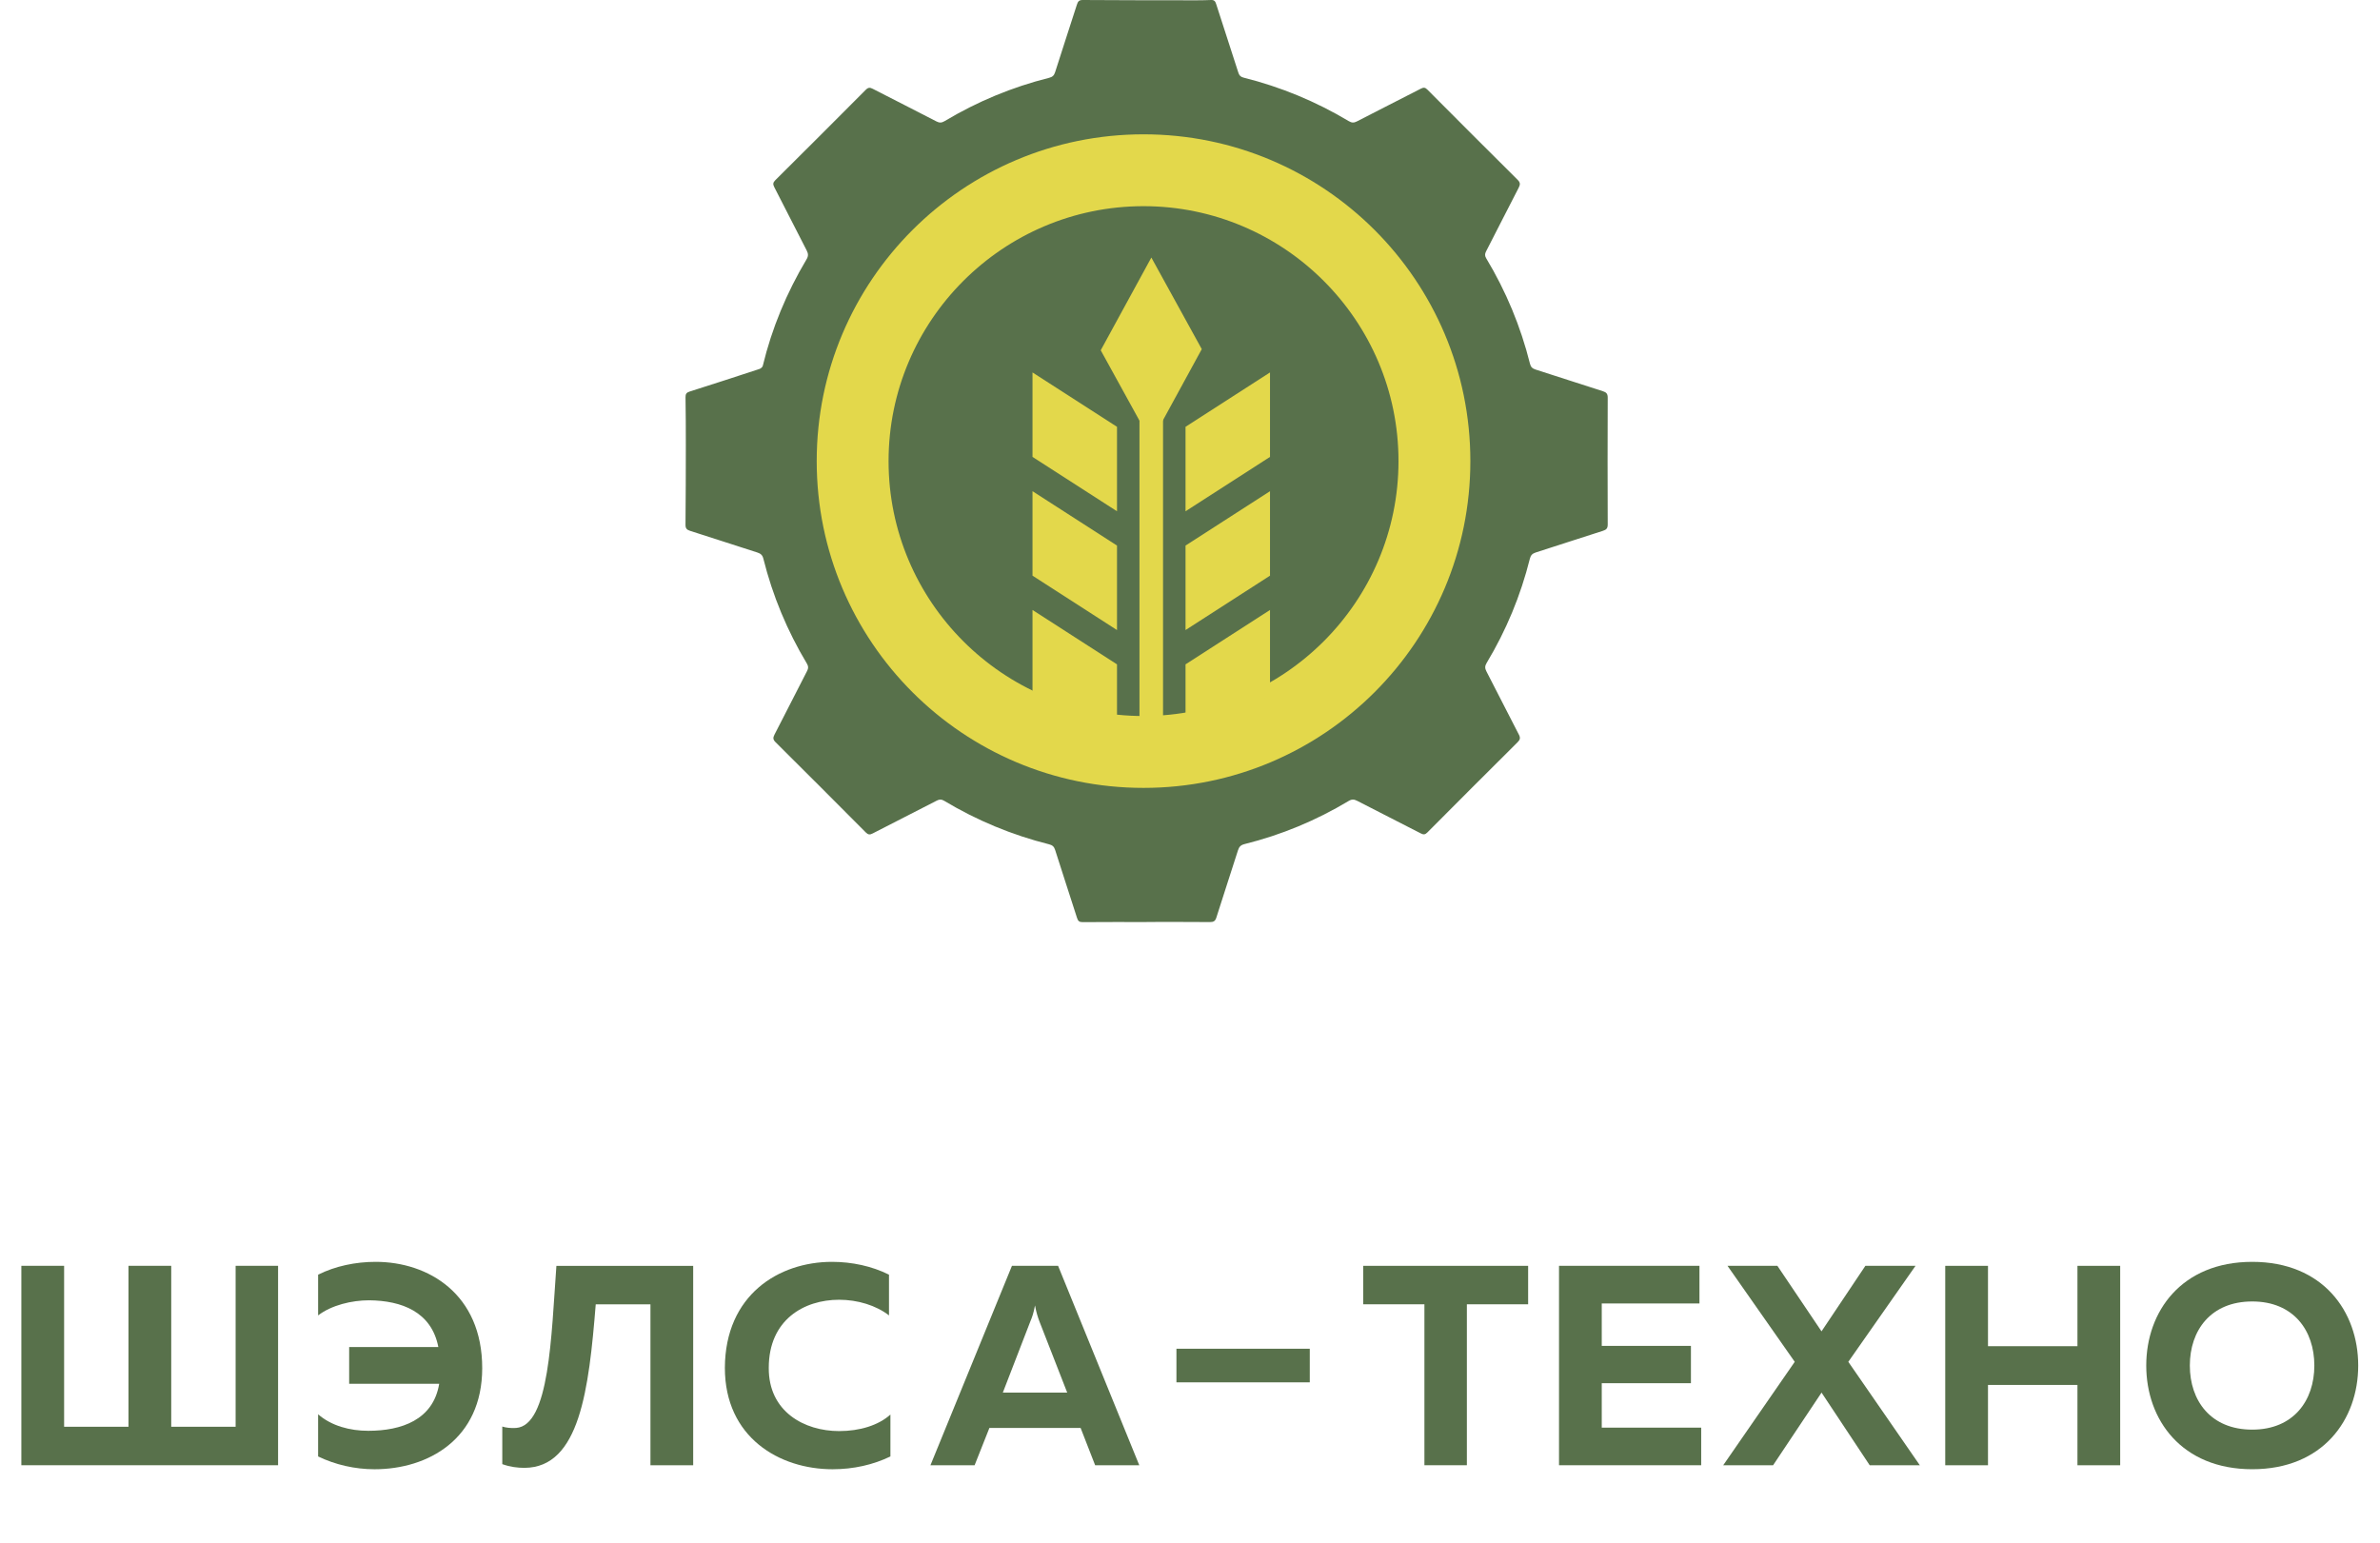 <!-- Generator: Adobe Illustrator 21.0.0, SVG Export Plug-In  -->
<svg version="1.1"
	 xmlns="http://www.w3.org/2000/svg" xmlns:xlink="http://www.w3.org/1999/xlink" xmlns:a="http://ns.adobe.com/AdobeSVGViewerExtensions/3.0/"
	 x="0px" y="0px" width="100.188px" height="64.964px" viewBox="0 0 100.188 64.964"
	 style="enable-background:new 0 0 100.188 64.964;" xml:space="preserve">
<style type="text/css">
	.st0{fill:#58714B;}
	.st1{fill:#E3D84B;}
	.st2{fill:none;}
	.st3{fill:none;stroke:#E3D84B;stroke-width:0.992;stroke-miterlimit:10;}
	.st4{font-family:'MullerBold';}
	.st5{font-size:12px;}
	.st6{letter-spacing:1;}
</style>
<defs>
</defs>
<path class="st0" d="M48.267,38.819c-0.898,0-1.796-0.004-2.694,0.004c-0.142,0.001-0.193-0.048-0.234-0.176
	c-0.305-0.956-0.62-1.908-0.923-2.865c-0.044-0.14-0.115-0.2-0.252-0.235c-1.564-0.393-3.039-1.004-4.421-1.834
	c-0.113-0.068-0.196-0.064-0.309-0.006c-0.898,0.463-1.8,0.918-2.698,1.382c-0.119,0.062-0.19,0.057-0.29-0.043
	c-1.261-1.269-2.526-2.534-3.795-3.795c-0.11-0.109-0.119-0.188-0.049-0.322c0.462-0.891,0.913-1.788,1.373-2.68
	c0.058-0.112,0.061-0.195-0.007-0.309c-0.83-1.383-1.444-2.857-1.834-4.421c-0.038-0.152-0.115-0.214-0.254-0.259
	c-0.943-0.3-1.884-0.611-2.827-0.91c-0.142-0.045-0.198-0.104-0.196-0.261c0.011-1.124,0.013-2.248,0.014-3.372
	c0-0.665-0.002-1.329-0.013-1.994c-0.002-0.137,0.04-0.196,0.172-0.238c0.981-0.311,1.961-0.63,2.939-0.951
	c0.057-0.019,0.128-0.078,0.141-0.132c0.384-1.589,1.005-3.08,1.841-4.482c0.084-0.14,0.077-0.241,0.006-0.379
	c-0.458-0.886-0.905-1.777-1.363-2.663c-0.062-0.12-0.056-0.193,0.043-0.292c1.274-1.266,2.545-2.535,3.811-3.808
	c0.101-0.101,0.174-0.1,0.291-0.04c0.892,0.46,1.789,0.911,2.68,1.373c0.128,0.066,0.22,0.063,0.344-0.011
	c1.378-0.825,2.846-1.435,4.403-1.825c0.139-0.035,0.206-0.098,0.25-0.236c0.301-0.95,0.614-1.896,0.918-2.846
	C45.375,0.065,45.422-0.001,45.577,0c1.417,0.01,2.833,0.011,4.25,0.012c0.385,0,0.77,0.005,1.154-0.012
	c0.158-0.007,0.186,0.082,0.222,0.193c0.309,0.955,0.621,1.908,0.926,2.864c0.039,0.122,0.095,0.18,0.223,0.212
	c1.564,0.391,3.039,1.002,4.423,1.829c0.124,0.074,0.214,0.081,0.343,0.014c0.897-0.464,1.8-0.918,2.698-1.381
	c0.113-0.059,0.18-0.05,0.271,0.042c1.262,1.268,2.526,2.534,3.796,3.794c0.119,0.118,0.119,0.199,0.046,0.339
	c-0.462,0.891-0.913,1.788-1.373,2.68c-0.055,0.107-0.055,0.185,0.008,0.29c0.834,1.388,1.45,2.868,1.842,4.439
	c0.036,0.144,0.107,0.202,0.241,0.245c0.943,0.3,1.883,0.611,2.827,0.91c0.15,0.048,0.205,0.111,0.204,0.276
	c-0.007,1.776-0.007,3.552,0,5.328c0.001,0.164-0.05,0.227-0.203,0.275c-0.944,0.298-1.883,0.611-2.827,0.911
	c-0.144,0.046-0.212,0.118-0.248,0.265c-0.388,1.552-0.994,3.014-1.818,4.385c-0.08,0.133-0.078,0.227-0.008,0.36
	c0.459,0.885,0.906,1.776,1.366,2.661c0.073,0.14,0.046,0.216-0.059,0.321c-1.269,1.261-2.534,2.527-3.795,3.795
	c-0.092,0.092-0.159,0.101-0.272,0.042c-0.892-0.46-1.789-0.911-2.68-1.372c-0.132-0.068-0.227-0.076-0.362,0.005
	c-1.371,0.823-2.834,1.43-4.386,1.816c-0.16,0.04-0.227,0.118-0.273,0.264c-0.3,0.944-0.611,1.883-0.909,2.827
	c-0.046,0.146-0.111,0.192-0.264,0.191c-0.891-0.008-1.783-0.004-2.674-0.004C48.267,38.821,48.267,38.82,48.267,38.819z
	 M48.284,8.15c-6.22-0.008-11.265,5.021-11.277,11.24c-0.012,6.226,5.027,11.279,11.254,11.285
	c6.207,0.006,11.257-5.027,11.271-11.232C59.546,13.213,54.512,8.158,48.284,8.15z"/>
<g>
	<path class="st0" d="M0.899,61.688v-8.396h1.8v6.776h2.71v-6.776h1.799v6.776h2.711v-6.776h1.787v8.396H0.899z"/>
	<path class="st0" d="M15.814,53.125c2.219,0,4.485,1.355,4.485,4.474c0,2.986-2.278,4.258-4.533,4.258
		c-0.827,0-1.655-0.191-2.375-0.539v-1.775c0.564,0.491,1.344,0.695,2.111,0.695c1.392,0,2.734-0.455,2.986-1.979h-3.79v-1.547
		h3.754c-0.288-1.487-1.547-1.955-2.914-1.968c-0.731,0-1.583,0.204-2.147,0.636v-1.715C14.111,53.305,14.963,53.125,15.814,53.125z
		"/>
	<path class="st0" d="M29.18,53.293v8.396h-1.799v-6.776h-2.303c-0.288,3.574-0.672,6.873-2.998,6.885
		c-0.288,0-0.6-0.036-0.936-0.156v-1.583c0.155,0.048,0.336,0.072,0.575,0.06c1.415-0.096,1.487-3.873,1.703-6.824H29.18z"/>
	<path class="st0" d="M35.025,53.125c0.84,0,1.68,0.181,2.398,0.54v1.715c-0.539-0.42-1.319-0.659-2.099-0.659
		c-1.475,0-2.962,0.84-2.962,2.866c-0.013,1.847,1.499,2.663,2.962,2.663c0.863,0,1.655-0.24,2.159-0.696v1.764
		c-0.72,0.348-1.547,0.539-2.435,0.539c-2.243,0-4.534-1.343-4.534-4.27C30.528,54.516,32.783,53.125,35.025,53.125z"/>
	<path class="st0" d="M39.168,61.688l3.431-8.396h1.942l3.418,8.396h-1.858l-0.612-1.571H41.65l-0.623,1.571H39.168z M42.215,58.63
		h2.71L43.75,55.62c-0.061-0.168-0.12-0.336-0.181-0.66c-0.06,0.324-0.119,0.492-0.191,0.66L42.215,58.63z"/>
	<path class="st0" d="M49.523,58.198v-1.415h5.613v1.415H49.523z"/>
	<path class="st0" d="M64.328,53.293v1.619h-2.579v6.776h-1.787v-6.776h-2.578v-1.619H64.328z"/>
	<path class="st0" d="M71.54,53.293v1.584h-4.113v1.786h3.754v1.571h-3.754v1.871h4.186v1.583h-5.985v-8.396H71.54z"/>
	<path class="st0" d="M72.54,61.688l3.011-4.354l-2.831-4.042h2.1l1.858,2.759l1.847-2.759h2.111l-2.83,4.042l3.01,4.354h-2.11
		l-2.027-3.058l-2.039,3.058H72.54z"/>
	<path class="st0" d="M89.251,53.293v8.396h-1.799v-3.382h-3.766v3.382h-1.8v-8.396h1.8v3.383h3.766v-3.383H89.251z"/>
	<path class="st0" d="M94.81,53.125c2.974,0,4.461,2.087,4.461,4.366c0,2.278-1.487,4.365-4.461,4.365
		c-2.975,0-4.462-2.087-4.462-4.365C90.348,55.212,91.835,53.125,94.81,53.125z M94.81,54.793c-1.752,0-2.627,1.223-2.627,2.698
		c0,1.475,0.875,2.698,2.627,2.698c1.738,0,2.614-1.224,2.614-2.698C97.424,56.015,96.548,54.793,94.81,54.793z"/>
</g>
<path class="st0" d="M48.269,32.5L48.269,32.5c-7.228,0-13.087-5.859-13.087-13.087v0c0-7.228,5.859-13.087,13.087-13.087h0
	c7.228,0,13.087,5.859,13.087,13.087v0C61.356,26.641,55.497,32.5,48.269,32.5z"/>
<g>
	<path class="st1" d="M48.138,8.68c5.918,0,10.733,4.815,10.733,10.733s-4.815,10.733-10.733,10.733s-10.733-4.815-10.733-10.733
		S42.22,8.68,48.138,8.68 M48.138,5.655L48.138,5.655c-7.598,0-13.758,6.16-13.758,13.758v0c0,7.598,6.16,13.758,13.758,13.758h0
		c7.598,0,13.758-6.16,13.758-13.758v0C61.896,11.814,55.737,5.655,48.138,5.655L48.138,5.655z"/>
</g>
<g>
	<path class="st2" d="M47.322,33.146L47.322,33.146c-7.585-0.451-13.368-6.966-12.917-14.55l0,0
		c0.451-7.585,6.966-13.368,14.55-12.917l0,0c7.585,0.451,13.368,6.966,12.917,14.55l0,0C61.421,27.814,54.906,33.597,47.322,33.146
		z"/>
</g>
<line class="st3" x1="48.463" y1="32.159" x2="48.463" y2="17.596"/>
<polygon class="st1" points="49.906,21.525 49.906,17.969 53.462,15.68 53.462,19.236 "/>
<polygon class="st1" points="48.459,18.603 46.336,14.747 48.467,10.843 50.59,14.699 "/>
<polygon class="st1" points="47.021,21.525 47.021,17.969 43.464,15.68 43.464,19.236 "/>
<polygon class="st1" points="49.906,26.526 49.906,22.969 53.462,20.68 53.462,24.236 "/>
<polygon class="st1" points="47.021,26.526 47.021,22.969 43.464,20.68 43.464,24.236 "/>
<polygon class="st1" points="49.906,31.526 49.906,27.97 53.462,25.68 53.462,29.237 "/>
<polygon class="st1" points="47.021,31.526 47.021,27.97 43.464,25.68 43.464,29.237 "/>
</svg>